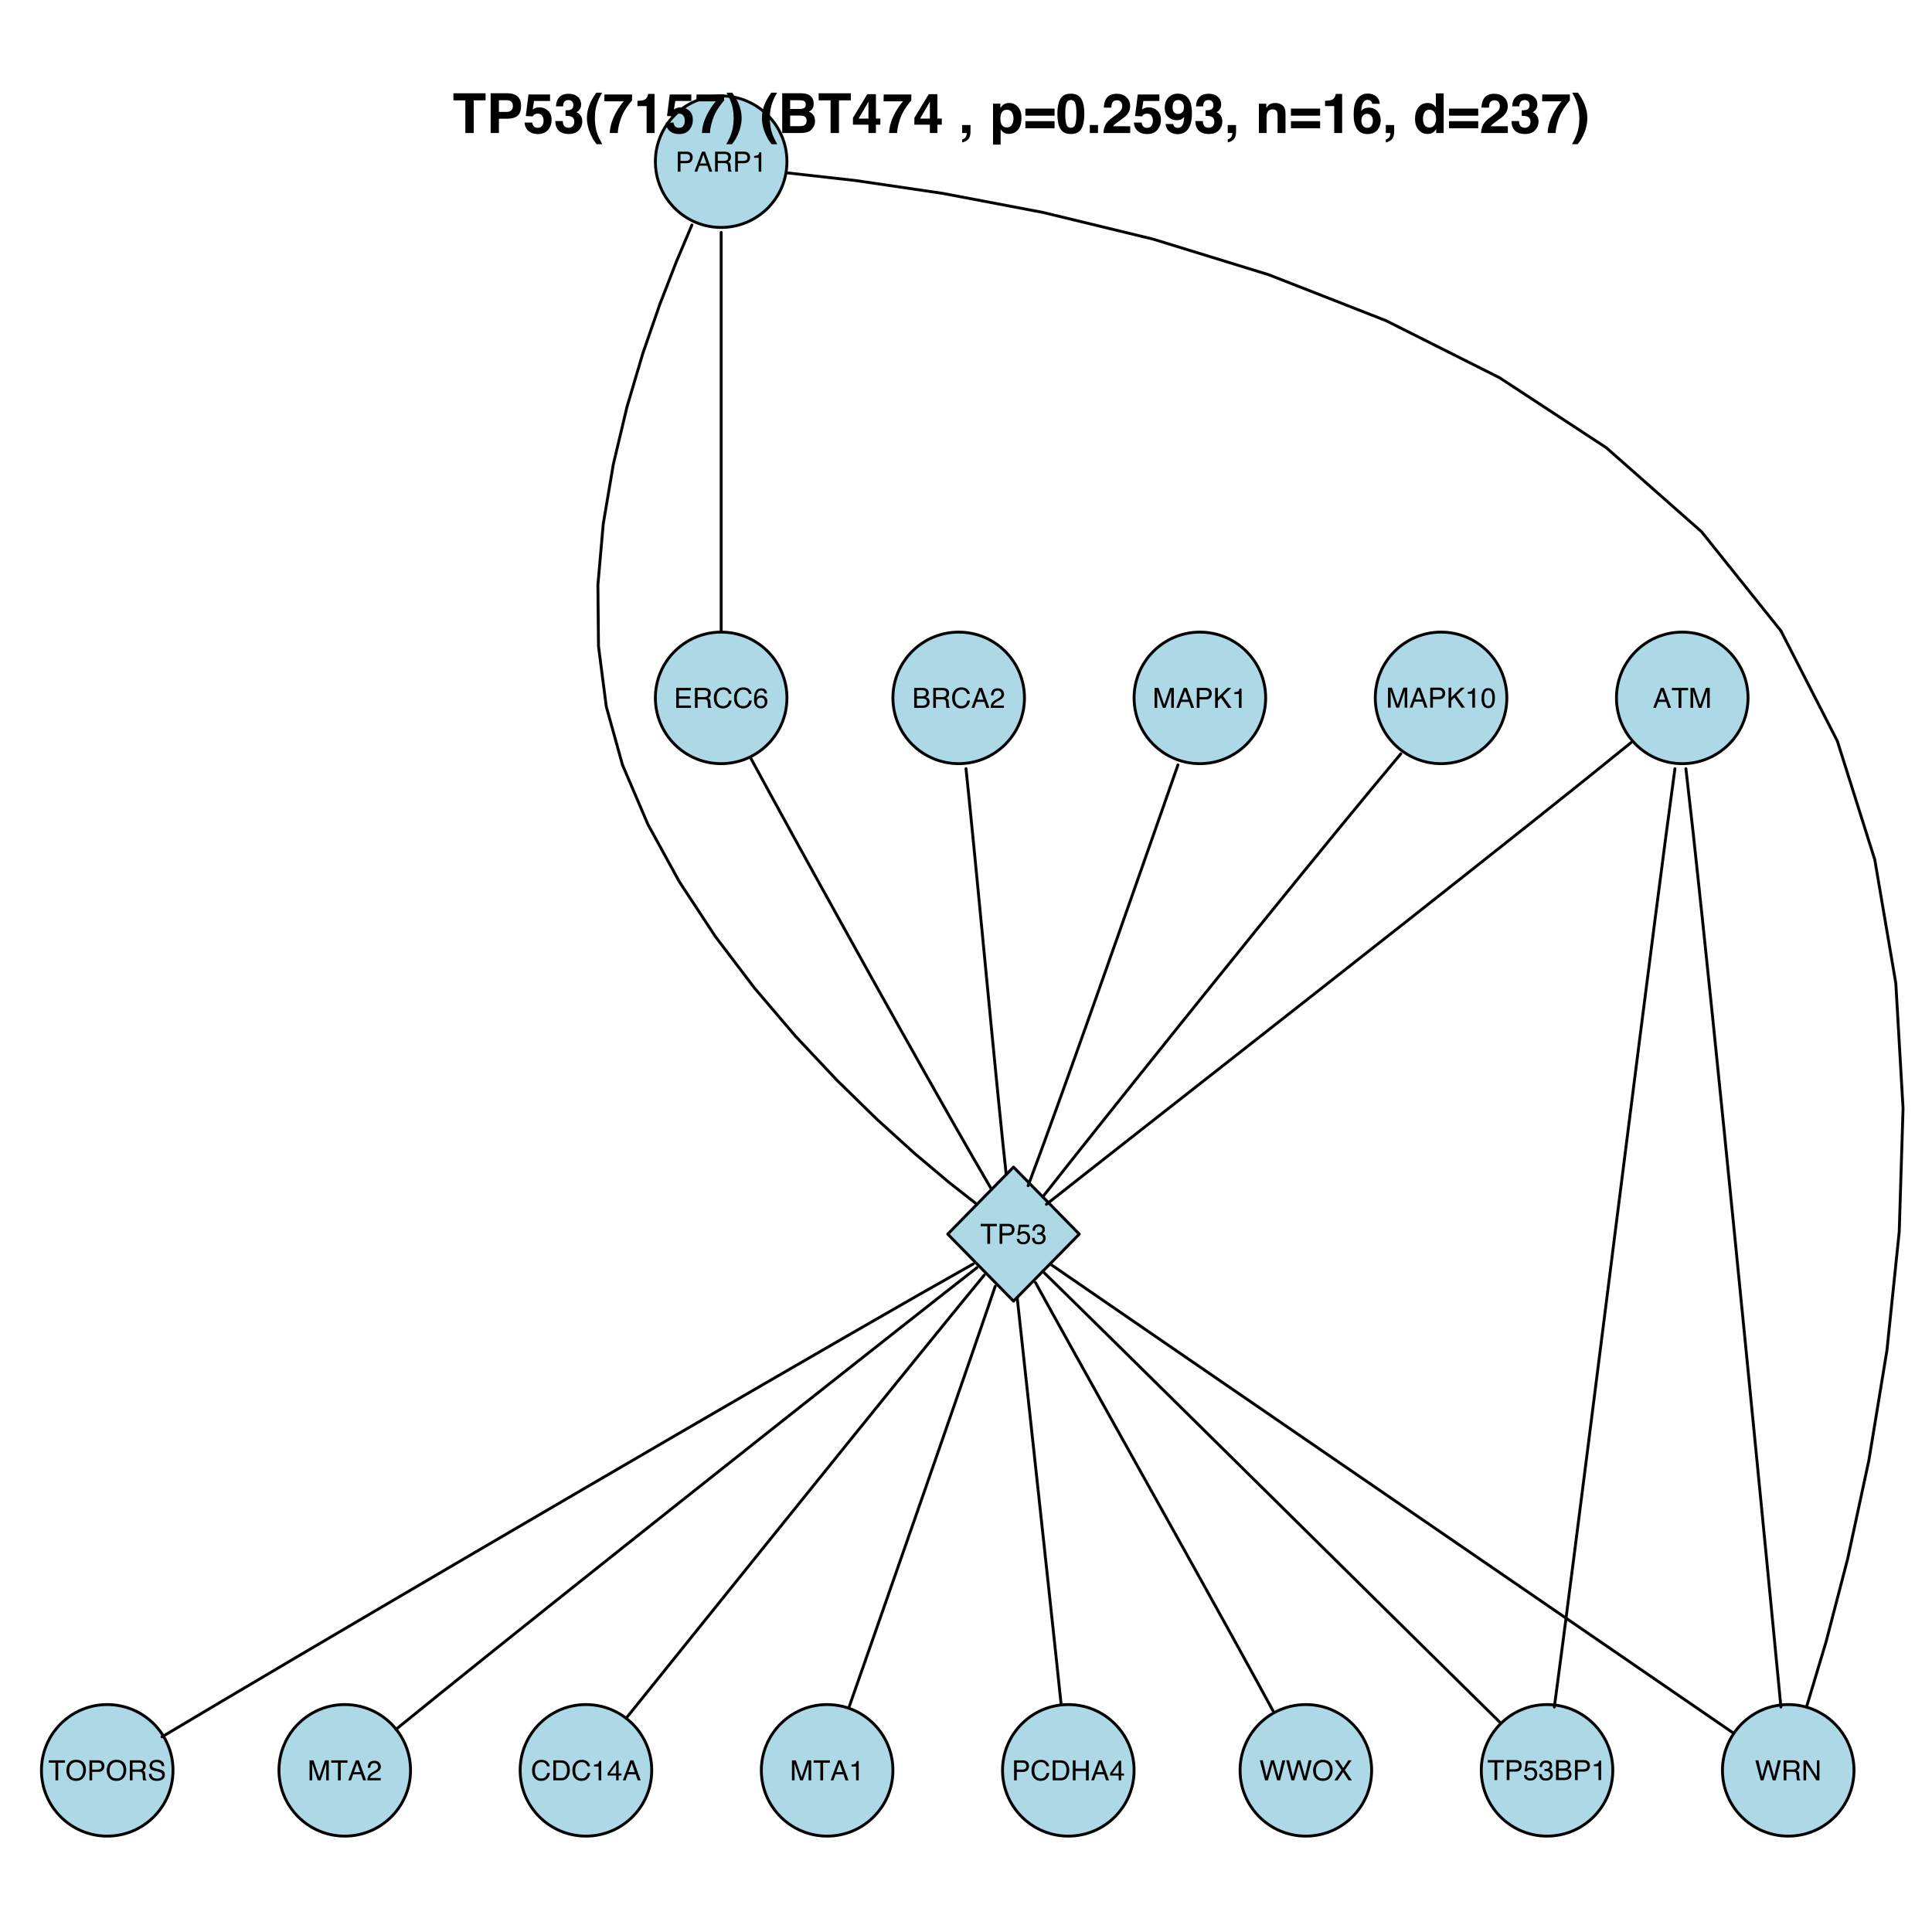 <?xml version="1.0" encoding="UTF-8"?>
<svg xmlns="http://www.w3.org/2000/svg" xmlns:xlink="http://www.w3.org/1999/xlink" width="504pt" height="504pt" viewBox="0 0 504 504" version="1.1">
<defs>
<g>
<symbol overflow="visible" id="glyph0-0">
<path style="stroke:none;" d="M 0.234 0 L 0.234 -5.219 L 4.375 -5.219 L 4.375 0 Z M 3.719 -0.656 L 3.719 -4.562 L 0.891 -4.562 L 0.891 -0.656 Z "/>
</symbol>
<symbol overflow="visible" id="glyph0-1">
<path style="stroke:none;" d="M 0.625 -5.219 L 2.969 -5.219 C 3.438 -5.219 3.812 -5.086 4.094 -4.828 C 4.375 -4.566 4.516 -4.195 4.516 -3.719 C 4.516 -3.312 4.391 -2.957 4.141 -2.656 C 3.891 -2.352 3.5 -2.203 2.969 -2.203 L 1.328 -2.203 L 1.328 0 L 0.625 0 Z M 3.812 -3.719 C 3.812 -4.102 3.664 -4.363 3.375 -4.5 C 3.219 -4.57 3.004 -4.609 2.734 -4.609 L 1.328 -4.609 L 1.328 -2.812 L 2.734 -2.812 C 3.055 -2.812 3.316 -2.875 3.516 -3 C 3.711 -3.133 3.812 -3.375 3.812 -3.719 Z "/>
</symbol>
<symbol overflow="visible" id="glyph0-2">
<path style="stroke:none;" d="M 3.234 -2.141 L 2.438 -4.453 L 1.594 -2.141 Z M 2.078 -5.219 L 2.875 -5.219 L 4.766 0 L 4 0 L 3.469 -1.562 L 1.391 -1.562 L 0.828 0 L 0.109 0 Z M 2.438 -5.219 Z "/>
</symbol>
<symbol overflow="visible" id="glyph0-3">
<path style="stroke:none;" d="M 2.984 -2.828 C 3.316 -2.828 3.578 -2.895 3.766 -3.031 C 3.961 -3.164 4.062 -3.406 4.062 -3.75 C 4.062 -4.125 3.926 -4.379 3.656 -4.516 C 3.508 -4.578 3.316 -4.609 3.078 -4.609 L 1.344 -4.609 L 1.344 -2.828 Z M 0.641 -5.219 L 3.062 -5.219 C 3.457 -5.219 3.785 -5.16 4.047 -5.047 C 4.535 -4.828 4.781 -4.414 4.781 -3.812 C 4.781 -3.5 4.711 -3.242 4.578 -3.047 C 4.453 -2.848 4.273 -2.688 4.047 -2.562 C 4.242 -2.477 4.395 -2.367 4.5 -2.234 C 4.602 -2.098 4.66 -1.879 4.672 -1.578 L 4.703 -0.875 C 4.703 -0.676 4.719 -0.531 4.75 -0.438 C 4.789 -0.27 4.867 -0.164 4.984 -0.125 L 4.984 0 L 4.109 0 C 4.086 -0.039 4.066 -0.098 4.047 -0.172 C 4.035 -0.242 4.023 -0.383 4.016 -0.594 L 3.969 -1.453 C 3.957 -1.797 3.832 -2.023 3.594 -2.141 C 3.457 -2.203 3.242 -2.234 2.953 -2.234 L 1.344 -2.234 L 1.344 0 L 0.641 0 Z "/>
</symbol>
<symbol overflow="visible" id="glyph0-4">
<path style="stroke:none;" d="M 0.703 -3.609 L 0.703 -4.094 C 1.16 -4.133 1.477 -4.207 1.656 -4.312 C 1.844 -4.426 1.984 -4.676 2.078 -5.062 L 2.578 -5.062 L 2.578 0 L 1.891 0 L 1.891 -3.609 Z "/>
</symbol>
<symbol overflow="visible" id="glyph0-5">
<path style="stroke:none;" d="M 4.359 -5.219 L 4.359 -4.594 L 2.594 -4.594 L 2.594 0 L 1.875 0 L 1.875 -4.594 L 0.125 -4.594 L 0.125 -5.219 Z "/>
</symbol>
<symbol overflow="visible" id="glyph0-6">
<path style="stroke:none;" d="M 0.531 -5.219 L 1.547 -5.219 L 3.047 -0.812 L 4.547 -5.219 L 5.547 -5.219 L 5.547 0 L 4.875 0 L 4.875 -3.078 C 4.875 -3.191 4.875 -3.367 4.875 -3.609 C 4.883 -3.859 4.891 -4.125 4.891 -4.406 L 3.391 0 L 2.688 0 L 1.188 -4.406 L 1.188 -4.25 C 1.188 -4.113 1.191 -3.914 1.203 -3.656 C 1.211 -3.395 1.219 -3.203 1.219 -3.078 L 1.219 0 L 0.531 0 Z "/>
</symbol>
<symbol overflow="visible" id="glyph0-7">
<path style="stroke:none;" d="M 2.516 -3.016 C 2.816 -3.016 3.051 -3.055 3.219 -3.141 C 3.477 -3.266 3.609 -3.5 3.609 -3.844 C 3.609 -4.188 3.469 -4.414 3.188 -4.531 C 3.031 -4.594 2.801 -4.625 2.5 -4.625 L 1.234 -4.625 L 1.234 -3.016 Z M 2.75 -0.609 C 3.188 -0.609 3.5 -0.734 3.688 -0.984 C 3.801 -1.141 3.859 -1.332 3.859 -1.562 C 3.859 -1.938 3.688 -2.191 3.344 -2.328 C 3.164 -2.398 2.93 -2.438 2.641 -2.438 L 1.234 -2.438 L 1.234 -0.609 Z M 0.531 -5.219 L 2.781 -5.219 C 3.395 -5.219 3.828 -5.035 4.078 -4.672 C 4.234 -4.461 4.312 -4.211 4.312 -3.922 C 4.312 -3.598 4.219 -3.332 4.031 -3.125 C 3.938 -3.008 3.797 -2.906 3.609 -2.812 C 3.879 -2.707 4.082 -2.594 4.219 -2.469 C 4.445 -2.238 4.562 -1.926 4.562 -1.531 C 4.562 -1.188 4.457 -0.879 4.25 -0.609 C 3.938 -0.203 3.438 0 2.75 0 L 0.531 0 Z "/>
</symbol>
<symbol overflow="visible" id="glyph0-8">
<path style="stroke:none;" d="M 2.75 -5.359 C 3.414 -5.359 3.93 -5.18 4.297 -4.828 C 4.66 -4.484 4.863 -4.094 4.906 -3.656 L 4.219 -3.656 C 4.133 -3.988 3.973 -4.254 3.734 -4.453 C 3.504 -4.648 3.18 -4.75 2.766 -4.75 C 2.242 -4.75 1.828 -4.566 1.516 -4.203 C 1.203 -3.848 1.047 -3.297 1.047 -2.547 C 1.047 -1.93 1.188 -1.43 1.469 -1.047 C 1.758 -0.672 2.188 -0.484 2.75 -0.484 C 3.27 -0.484 3.664 -0.688 3.938 -1.094 C 4.082 -1.301 4.191 -1.578 4.266 -1.922 L 4.953 -1.922 C 4.891 -1.367 4.688 -0.906 4.344 -0.531 C 3.926 -0.082 3.363 0.141 2.656 0.141 C 2.051 0.141 1.547 -0.047 1.141 -0.422 C 0.586 -0.898 0.312 -1.648 0.312 -2.672 C 0.312 -3.441 0.52 -4.07 0.938 -4.562 C 1.375 -5.094 1.977 -5.359 2.75 -5.359 Z M 2.609 -5.359 Z "/>
</symbol>
<symbol overflow="visible" id="glyph0-9">
<path style="stroke:none;" d="M 0.234 0 C 0.254 -0.438 0.344 -0.816 0.5 -1.141 C 0.656 -1.461 0.961 -1.758 1.422 -2.031 L 2.109 -2.422 C 2.41 -2.598 2.625 -2.75 2.75 -2.875 C 2.945 -3.07 3.047 -3.301 3.047 -3.562 C 3.047 -3.852 2.953 -4.082 2.766 -4.25 C 2.586 -4.426 2.352 -4.516 2.062 -4.516 C 1.625 -4.516 1.32 -4.352 1.156 -4.031 C 1.062 -3.852 1.008 -3.602 1 -3.281 L 0.359 -3.281 C 0.359 -3.727 0.438 -4.094 0.594 -4.375 C 0.875 -4.863 1.363 -5.109 2.062 -5.109 C 2.645 -5.109 3.07 -4.945 3.344 -4.625 C 3.613 -4.312 3.75 -3.961 3.75 -3.578 C 3.75 -3.172 3.602 -2.82 3.312 -2.531 C 3.145 -2.363 2.848 -2.16 2.422 -1.922 L 1.938 -1.656 C 1.707 -1.531 1.523 -1.41 1.391 -1.297 C 1.148 -1.086 1 -0.859 0.938 -0.609 L 3.719 -0.609 L 3.719 0 Z "/>
</symbol>
<symbol overflow="visible" id="glyph0-10">
<path style="stroke:none;" d="M 0.625 -5.219 L 4.438 -5.219 L 4.438 -4.578 L 1.312 -4.578 L 1.312 -3 L 4.188 -3 L 4.188 -2.391 L 1.312 -2.391 L 1.312 -0.625 L 4.484 -0.625 L 4.484 0 L 0.625 0 Z M 2.547 -5.219 Z "/>
</symbol>
<symbol overflow="visible" id="glyph0-11">
<path style="stroke:none;" d="M 2.125 -5.109 C 2.695 -5.109 3.094 -4.961 3.312 -4.672 C 3.539 -4.379 3.656 -4.078 3.656 -3.766 L 3.016 -3.766 C 2.984 -3.961 2.926 -4.117 2.844 -4.234 C 2.688 -4.441 2.453 -4.547 2.141 -4.547 C 1.785 -4.547 1.5 -4.379 1.281 -4.047 C 1.07 -3.723 0.957 -3.254 0.938 -2.641 C 1.082 -2.848 1.266 -3.008 1.484 -3.125 C 1.691 -3.219 1.922 -3.266 2.172 -3.266 C 2.598 -3.266 2.969 -3.125 3.281 -2.844 C 3.602 -2.57 3.766 -2.164 3.766 -1.625 C 3.766 -1.164 3.613 -0.758 3.312 -0.406 C 3.008 -0.051 2.582 0.125 2.031 0.125 C 1.551 0.125 1.141 -0.051 0.797 -0.406 C 0.453 -0.77 0.281 -1.379 0.281 -2.234 C 0.281 -2.867 0.352 -3.406 0.5 -3.844 C 0.801 -4.688 1.344 -5.109 2.125 -5.109 Z M 2.078 -0.438 C 2.422 -0.438 2.676 -0.547 2.844 -0.766 C 3.008 -0.992 3.094 -1.266 3.094 -1.578 C 3.094 -1.836 3.016 -2.082 2.859 -2.312 C 2.711 -2.551 2.441 -2.672 2.047 -2.672 C 1.773 -2.672 1.535 -2.578 1.328 -2.391 C 1.117 -2.211 1.016 -1.941 1.016 -1.578 C 1.016 -1.254 1.109 -0.984 1.297 -0.766 C 1.484 -0.547 1.742 -0.438 2.078 -0.438 Z "/>
</symbol>
<symbol overflow="visible" id="glyph0-12">
<path style="stroke:none;" d="M 0.547 -5.219 L 1.25 -5.219 L 1.25 -2.672 L 3.797 -5.219 L 4.766 -5.219 L 2.594 -3.125 L 4.828 0 L 3.906 0 L 2.078 -2.625 L 1.25 -1.828 L 1.25 0 L 0.547 0 Z "/>
</symbol>
<symbol overflow="visible" id="glyph0-13">
<path style="stroke:none;" d="M 1.969 -5.094 C 2.625 -5.094 3.102 -4.82 3.406 -4.281 C 3.625 -3.852 3.734 -3.273 3.734 -2.547 C 3.734 -1.859 3.633 -1.285 3.438 -0.828 C 3.133 -0.18 2.645 0.141 1.969 0.141 C 1.352 0.141 0.895 -0.125 0.594 -0.656 C 0.352 -1.102 0.234 -1.695 0.234 -2.438 C 0.234 -3.02 0.305 -3.52 0.453 -3.938 C 0.734 -4.707 1.238 -5.094 1.969 -5.094 Z M 1.969 -0.438 C 2.289 -0.438 2.551 -0.582 2.75 -0.875 C 2.945 -1.176 3.047 -1.727 3.047 -2.531 C 3.047 -3.102 2.973 -3.578 2.828 -3.953 C 2.691 -4.328 2.422 -4.516 2.016 -4.516 C 1.629 -4.516 1.348 -4.336 1.172 -3.984 C 1.004 -3.629 0.922 -3.109 0.922 -2.422 C 0.922 -1.898 0.977 -1.484 1.094 -1.172 C 1.258 -0.68 1.551 -0.438 1.969 -0.438 Z "/>
</symbol>
<symbol overflow="visible" id="glyph0-14">
<path style="stroke:none;" d="M 0.906 -1.297 C 0.945 -0.93 1.113 -0.68 1.406 -0.547 C 1.562 -0.473 1.738 -0.438 1.938 -0.438 C 2.312 -0.438 2.586 -0.555 2.766 -0.797 C 2.953 -1.035 3.047 -1.301 3.047 -1.594 C 3.047 -1.957 2.938 -2.234 2.719 -2.422 C 2.508 -2.617 2.25 -2.719 1.938 -2.719 C 1.719 -2.719 1.531 -2.672 1.375 -2.578 C 1.219 -2.492 1.082 -2.379 0.969 -2.234 L 0.422 -2.266 L 0.812 -5 L 3.453 -5 L 3.453 -4.391 L 1.281 -4.391 L 1.062 -2.969 C 1.188 -3.062 1.301 -3.129 1.406 -3.172 C 1.594 -3.254 1.812 -3.297 2.062 -3.297 C 2.531 -3.297 2.926 -3.145 3.25 -2.844 C 3.57 -2.539 3.734 -2.16 3.734 -1.703 C 3.734 -1.211 3.582 -0.785 3.281 -0.422 C 2.988 -0.055 2.52 0.125 1.875 0.125 C 1.457 0.125 1.086 0.008 0.766 -0.219 C 0.453 -0.457 0.273 -0.816 0.234 -1.297 Z "/>
</symbol>
<symbol overflow="visible" id="glyph0-15">
<path style="stroke:none;" d="M 1.891 0.141 C 1.285 0.141 0.848 -0.023 0.578 -0.359 C 0.305 -0.691 0.172 -1.094 0.172 -1.562 L 0.844 -1.562 C 0.875 -1.227 0.938 -0.988 1.031 -0.844 C 1.195 -0.57 1.492 -0.438 1.922 -0.438 C 2.266 -0.438 2.535 -0.523 2.734 -0.703 C 2.941 -0.891 3.047 -1.125 3.047 -1.406 C 3.047 -1.758 2.938 -2.004 2.719 -2.141 C 2.508 -2.285 2.211 -2.359 1.828 -2.359 C 1.785 -2.359 1.738 -2.359 1.688 -2.359 C 1.645 -2.359 1.602 -2.352 1.562 -2.344 L 1.562 -2.922 C 1.625 -2.91 1.676 -2.898 1.719 -2.891 C 1.77 -2.891 1.82 -2.891 1.875 -2.891 C 2.113 -2.891 2.312 -2.93 2.469 -3.016 C 2.738 -3.141 2.875 -3.375 2.875 -3.719 C 2.875 -3.977 2.781 -4.176 2.594 -4.312 C 2.414 -4.445 2.207 -4.516 1.969 -4.516 C 1.539 -4.516 1.25 -4.375 1.094 -4.094 C 1 -3.938 0.945 -3.711 0.938 -3.422 L 0.297 -3.422 C 0.297 -3.797 0.375 -4.117 0.531 -4.391 C 0.789 -4.859 1.25 -5.094 1.906 -5.094 C 2.426 -5.094 2.828 -4.977 3.109 -4.75 C 3.391 -4.52 3.531 -4.188 3.531 -3.75 C 3.531 -3.438 3.445 -3.18 3.281 -2.984 C 3.176 -2.867 3.039 -2.773 2.875 -2.703 C 3.145 -2.629 3.352 -2.488 3.5 -2.281 C 3.656 -2.07 3.734 -1.812 3.734 -1.5 C 3.734 -1.02 3.57 -0.625 3.25 -0.312 C 2.926 -0.008 2.473 0.141 1.891 0.141 Z "/>
</symbol>
<symbol overflow="visible" id="glyph0-16">
<path style="stroke:none;" d="M 0.906 -5.219 L 1.891 -0.969 L 3.062 -5.219 L 3.828 -5.219 L 5.016 -0.969 L 6 -5.219 L 6.766 -5.219 L 5.406 0 L 4.656 0 L 3.453 -4.328 L 2.234 0 L 1.5 0 L 0.125 -5.219 Z "/>
</symbol>
<symbol overflow="visible" id="glyph0-17">
<path style="stroke:none;" d="M 0.547 -5.219 L 1.391 -5.219 L 4.031 -0.984 L 4.031 -5.219 L 4.703 -5.219 L 4.703 0 L 3.906 0 L 1.234 -4.234 L 1.234 0 L 0.547 0 Z M 2.578 -5.219 Z "/>
</symbol>
<symbol overflow="visible" id="glyph0-18">
<path style="stroke:none;" d="M 2.812 -5.359 C 3.727 -5.359 4.41 -5.062 4.859 -4.469 C 5.203 -4.008 5.375 -3.422 5.375 -2.703 C 5.375 -1.922 5.176 -1.27 4.781 -0.75 C 4.312 -0.145 3.648 0.156 2.797 0.156 C 1.992 0.156 1.363 -0.109 0.906 -0.641 C 0.488 -1.148 0.281 -1.797 0.281 -2.578 C 0.281 -3.285 0.457 -3.891 0.812 -4.391 C 1.258 -5.035 1.926 -5.359 2.812 -5.359 Z M 2.875 -0.484 C 3.5 -0.484 3.953 -0.707 4.234 -1.156 C 4.516 -1.602 4.656 -2.113 4.656 -2.688 C 4.656 -3.301 4.492 -3.797 4.172 -4.172 C 3.848 -4.547 3.406 -4.734 2.844 -4.734 C 2.312 -4.734 1.875 -4.547 1.531 -4.172 C 1.188 -3.805 1.016 -3.258 1.016 -2.531 C 1.016 -1.957 1.16 -1.473 1.453 -1.078 C 1.742 -0.68 2.219 -0.484 2.875 -0.484 Z M 2.828 -5.359 Z "/>
</symbol>
<symbol overflow="visible" id="glyph0-19">
<path style="stroke:none;" d="M 1.016 -1.688 C 1.035 -1.383 1.109 -1.145 1.234 -0.969 C 1.461 -0.613 1.875 -0.438 2.469 -0.438 C 2.727 -0.438 2.969 -0.477 3.188 -0.562 C 3.613 -0.707 3.828 -0.969 3.828 -1.344 C 3.828 -1.633 3.738 -1.836 3.562 -1.953 C 3.375 -2.078 3.094 -2.18 2.719 -2.266 L 2 -2.422 C 1.539 -2.523 1.219 -2.641 1.031 -2.766 C 0.695 -2.984 0.531 -3.312 0.531 -3.75 C 0.531 -4.219 0.691 -4.602 1.016 -4.906 C 1.336 -5.207 1.797 -5.359 2.391 -5.359 C 2.941 -5.359 3.406 -5.223 3.781 -4.953 C 4.164 -4.691 4.359 -4.27 4.359 -3.688 L 3.703 -3.688 C 3.66 -3.969 3.582 -4.18 3.469 -4.328 C 3.25 -4.609 2.883 -4.75 2.375 -4.75 C 1.957 -4.75 1.656 -4.66 1.469 -4.484 C 1.289 -4.305 1.203 -4.102 1.203 -3.875 C 1.203 -3.613 1.305 -3.426 1.516 -3.312 C 1.66 -3.227 1.977 -3.129 2.469 -3.016 L 3.203 -2.859 C 3.555 -2.773 3.828 -2.664 4.016 -2.531 C 4.348 -2.281 4.516 -1.926 4.516 -1.469 C 4.516 -0.883 4.301 -0.469 3.875 -0.219 C 3.457 0.031 2.973 0.156 2.422 0.156 C 1.766 0.156 1.254 -0.008 0.891 -0.344 C 0.523 -0.676 0.348 -1.125 0.359 -1.688 Z M 2.453 -5.359 Z "/>
</symbol>
<symbol overflow="visible" id="glyph0-20">
<path style="stroke:none;" d="M 2.562 -0.609 C 2.801 -0.609 3 -0.629 3.156 -0.672 C 3.426 -0.766 3.648 -0.945 3.828 -1.219 C 3.961 -1.426 4.062 -1.691 4.125 -2.016 C 4.164 -2.211 4.188 -2.398 4.188 -2.578 C 4.188 -3.223 4.055 -3.723 3.797 -4.078 C 3.535 -4.43 3.117 -4.609 2.547 -4.609 L 1.297 -4.609 L 1.297 -0.609 Z M 0.594 -5.219 L 2.703 -5.219 C 3.422 -5.219 3.977 -4.961 4.375 -4.453 C 4.727 -3.992 4.906 -3.406 4.906 -2.688 C 4.906 -2.133 4.801 -1.633 4.594 -1.188 C 4.219 -0.395 3.582 0 2.688 0 L 0.594 0 Z "/>
</symbol>
<symbol overflow="visible" id="glyph0-21">
<path style="stroke:none;" d="M 2.406 -1.797 L 2.406 -4.109 L 0.781 -1.797 Z M 2.422 0 L 2.422 -1.25 L 0.188 -1.25 L 0.188 -1.875 L 2.516 -5.109 L 3.062 -5.109 L 3.062 -1.797 L 3.812 -1.797 L 3.812 -1.25 L 3.062 -1.25 L 3.062 0 Z "/>
</symbol>
<symbol overflow="visible" id="glyph0-22">
<path style="stroke:none;" d="M 0.578 -5.219 L 1.281 -5.219 L 1.281 -3.062 L 4 -3.062 L 4 -5.219 L 4.719 -5.219 L 4.719 0 L 4 0 L 4 -2.438 L 1.281 -2.438 L 1.281 0 L 0.578 0 Z "/>
</symbol>
<symbol overflow="visible" id="glyph0-23">
<path style="stroke:none;" d="M 1 0 L 0.156 0 L 2.016 -2.672 L 0.266 -5.219 L 1.156 -5.219 L 2.484 -3.219 L 3.812 -5.219 L 4.656 -5.219 L 2.891 -2.672 L 4.734 0 L 3.859 0 L 2.453 -2.141 Z "/>
</symbol>
<symbol overflow="visible" id="glyph1-0">
<path style="stroke:none;" d="M 1.078 0 L 1.078 -10.375 L 9.438 -10.375 L 9.438 0 Z M 8.141 -1.297 L 8.141 -9.078 L 2.375 -9.078 L 2.375 -1.297 Z "/>
</symbol>
<symbol overflow="visible" id="glyph1-1">
<path style="stroke:none;" d="M 8.625 -10.375 L 8.625 -8.531 L 5.531 -8.531 L 5.531 0 L 3.344 0 L 3.344 -8.531 L 0.234 -8.531 L 0.234 -10.375 Z "/>
</symbol>
<symbol overflow="visible" id="glyph1-2">
<path style="stroke:none;" d="M 6.938 -7.062 C 6.938 -7.602 6.789 -7.988 6.5 -8.219 C 6.219 -8.445 5.82 -8.562 5.312 -8.562 L 3.297 -8.562 L 3.297 -5.516 L 5.312 -5.516 C 5.82 -5.516 6.219 -5.641 6.5 -5.891 C 6.789 -6.141 6.938 -6.531 6.938 -7.062 Z M 9.078 -7.078 C 9.078 -5.859 8.766 -4.992 8.141 -4.484 C 7.523 -3.984 6.645 -3.734 5.5 -3.734 L 3.297 -3.734 L 3.297 0 L 1.141 0 L 1.141 -10.375 L 5.656 -10.375 C 6.695 -10.375 7.523 -10.102 8.141 -9.562 C 8.766 -9.031 9.078 -8.203 9.078 -7.078 Z "/>
</symbol>
<symbol overflow="visible" id="glyph1-3">
<path style="stroke:none;" d="M 2.375 -2.734 C 2.457 -2.297 2.609 -1.957 2.828 -1.719 C 3.055 -1.477 3.383 -1.359 3.812 -1.359 C 4.312 -1.359 4.691 -1.531 4.953 -1.875 C 5.211 -2.227 5.344 -2.672 5.344 -3.203 C 5.344 -3.723 5.219 -4.16 4.969 -4.516 C 4.727 -4.879 4.352 -5.062 3.844 -5.062 C 3.594 -5.062 3.379 -5.031 3.203 -4.969 C 2.891 -4.852 2.656 -4.645 2.5 -4.344 L 0.703 -4.438 L 1.406 -10.062 L 7.031 -10.062 L 7.031 -8.359 L 2.859 -8.359 L 2.5 -6.141 C 2.812 -6.336 3.051 -6.469 3.219 -6.531 C 3.508 -6.645 3.863 -6.703 4.281 -6.703 C 5.125 -6.703 5.859 -6.414 6.484 -5.844 C 7.117 -5.281 7.438 -4.457 7.438 -3.375 C 7.438 -2.426 7.133 -1.582 6.531 -0.844 C 5.926 -0.102 5.02 0.266 3.812 0.266 C 2.844 0.266 2.047 0.004 1.422 -0.516 C 0.797 -1.035 0.445 -1.773 0.375 -2.734 Z "/>
</symbol>
<symbol overflow="visible" id="glyph1-4">
<path style="stroke:none;" d="M 2.344 -3.125 C 2.344 -2.719 2.41 -2.383 2.547 -2.125 C 2.785 -1.625 3.227 -1.375 3.875 -1.375 C 4.27 -1.375 4.613 -1.508 4.906 -1.781 C 5.195 -2.051 5.344 -2.441 5.344 -2.953 C 5.344 -3.617 5.07 -4.066 4.531 -4.297 C 4.219 -4.422 3.727 -4.484 3.062 -4.484 L 3.062 -5.922 C 3.719 -5.93 4.176 -5.992 4.438 -6.109 C 4.875 -6.305 5.094 -6.703 5.094 -7.297 C 5.094 -7.691 4.977 -8.008 4.75 -8.25 C 4.531 -8.488 4.211 -8.609 3.797 -8.609 C 3.328 -8.609 2.977 -8.457 2.75 -8.156 C 2.531 -7.863 2.426 -7.469 2.438 -6.969 L 0.562 -6.969 C 0.582 -7.469 0.672 -7.945 0.828 -8.406 C 0.984 -8.801 1.238 -9.172 1.594 -9.516 C 1.852 -9.754 2.164 -9.938 2.531 -10.062 C 2.895 -10.188 3.336 -10.25 3.859 -10.25 C 4.836 -10.25 5.625 -9.992 6.219 -9.484 C 6.82 -8.984 7.125 -8.312 7.125 -7.469 C 7.125 -6.863 6.941 -6.352 6.578 -5.938 C 6.359 -5.688 6.125 -5.516 5.875 -5.422 C 6.062 -5.422 6.328 -5.258 6.672 -4.938 C 7.18 -4.469 7.438 -3.82 7.438 -3 C 7.438 -2.133 7.133 -1.375 6.531 -0.719 C 5.938 -0.07 5.055 0.25 3.891 0.25 C 2.441 0.25 1.438 -0.219 0.875 -1.156 C 0.57 -1.656 0.406 -2.312 0.375 -3.125 Z "/>
</symbol>
<symbol overflow="visible" id="glyph1-5">
<path style="stroke:none;" d="M 1.453 -7.75 C 1.816 -8.613 2.359 -9.539 3.078 -10.531 L 4.594 -10.531 L 4.156 -9.75 C 3.562 -8.664 3.148 -7.531 2.922 -6.344 C 2.773 -5.562 2.703 -4.711 2.703 -3.797 C 2.703 -2.359 2.91 -1.039 3.328 0.156 C 3.566 0.875 4 1.789 4.625 2.906 L 3.141 2.906 L 2.641 2.219 C 2.316 1.812 1.973 1.195 1.609 0.375 C 0.953 -1.082 0.625 -2.516 0.625 -3.922 C 0.625 -5.211 0.898 -6.488 1.453 -7.75 Z "/>
</symbol>
<symbol overflow="visible" id="glyph1-6">
<path style="stroke:none;" d="M 7.594 -8.5 C 7.289 -8.195 6.875 -7.664 6.344 -6.906 C 5.812 -6.156 5.363 -5.379 5 -4.578 C 4.719 -3.941 4.461 -3.164 4.234 -2.25 C 4.004 -1.332 3.891 -0.582 3.891 0 L 1.797 0 C 1.859 -1.832 2.461 -3.734 3.609 -5.703 C 4.336 -6.93 4.953 -7.785 5.453 -8.266 L 0.359 -8.266 L 0.391 -10.062 L 7.594 -10.062 Z "/>
</symbol>
<symbol overflow="visible" id="glyph1-7">
<path style="stroke:none;" d="M 1 -7.031 L 1 -8.406 C 1.633 -8.426 2.078 -8.469 2.328 -8.531 C 2.734 -8.613 3.062 -8.789 3.312 -9.062 C 3.488 -9.238 3.617 -9.484 3.703 -9.797 C 3.754 -9.973 3.781 -10.109 3.781 -10.203 L 5.453 -10.203 L 5.453 0 L 3.391 0 L 3.391 -7.031 Z "/>
</symbol>
<symbol overflow="visible" id="glyph1-8">
<path style="stroke:none;" d="M 1.688 -10.531 C 2.406 -9.539 2.945 -8.613 3.312 -7.75 C 3.863 -6.488 4.141 -5.211 4.141 -3.922 C 4.141 -2.516 3.816 -1.082 3.172 0.375 C 2.797 1.195 2.445 1.812 2.125 2.219 L 1.625 2.906 L 0.141 2.906 C 0.766 1.789 1.195 0.875 1.438 0.156 C 1.852 -1.039 2.062 -2.359 2.062 -3.797 C 2.062 -4.711 1.988 -5.562 1.844 -6.344 C 1.613 -7.531 1.203 -8.664 0.609 -9.75 L 0.188 -10.531 Z "/>
</symbol>
<symbol overflow="visible" id="glyph1-9">
<path style="stroke:none;" d=""/>
</symbol>
<symbol overflow="visible" id="glyph1-10">
<path style="stroke:none;" d="M 3.203 -8.562 L 3.203 -6.281 L 5.75 -6.281 C 6.195 -6.281 6.562 -6.363 6.844 -6.531 C 7.133 -6.707 7.281 -7.016 7.281 -7.453 C 7.281 -7.93 7.094 -8.25 6.719 -8.406 C 6.395 -8.508 5.984 -8.562 5.484 -8.562 Z M 3.203 -4.562 L 3.203 -1.797 L 5.75 -1.797 C 6.195 -1.797 6.551 -1.859 6.812 -1.984 C 7.27 -2.211 7.5 -2.645 7.5 -3.281 C 7.5 -3.82 7.273 -4.191 6.828 -4.391 C 6.578 -4.504 6.227 -4.562 5.781 -4.562 Z M 6.172 -10.375 C 7.441 -10.352 8.344 -9.984 8.875 -9.266 C 9.188 -8.828 9.344 -8.301 9.344 -7.688 C 9.344 -7.051 9.188 -6.539 8.875 -6.156 C 8.695 -5.938 8.43 -5.738 8.078 -5.562 C 8.609 -5.375 9.008 -5.07 9.281 -4.656 C 9.551 -4.238 9.688 -3.727 9.688 -3.125 C 9.688 -2.508 9.531 -1.961 9.219 -1.484 C 9.02 -1.148 8.773 -0.875 8.484 -0.656 C 8.148 -0.406 7.754 -0.234 7.297 -0.141 C 6.848 -0.047 6.359 0 5.828 0 L 1.125 0 L 1.125 -10.375 Z "/>
</symbol>
<symbol overflow="visible" id="glyph1-11">
<path style="stroke:none;" d="M 7.531 -2.188 L 6.375 -2.188 L 6.375 0 L 4.422 0 L 4.422 -2.188 L 0.375 -2.188 L 0.375 -3.953 L 4.125 -10.141 L 6.375 -10.141 L 6.375 -3.766 L 7.531 -3.766 Z M 4.422 -3.766 L 4.422 -8.172 L 1.859 -3.766 Z "/>
</symbol>
<symbol overflow="visible" id="glyph1-12">
<path style="stroke:none;" d="M 0.828 1.672 C 1.234 1.555 1.531 1.363 1.719 1.094 C 1.906 0.832 2.016 0.469 2.047 0 L 0.828 0 L 0.828 -2.094 L 3 -2.094 L 3 -0.281 C 3 0.039 2.957 0.375 2.875 0.719 C 2.789 1.062 2.633 1.363 2.406 1.625 C 2.156 1.895 1.859 2.098 1.516 2.234 C 1.18 2.367 0.953 2.438 0.828 2.438 Z "/>
</symbol>
<symbol overflow="visible" id="glyph1-13">
<path style="stroke:none;" d="M 6.219 -3.828 C 6.219 -4.422 6.082 -4.941 5.812 -5.391 C 5.539 -5.848 5.102 -6.078 4.5 -6.078 C 3.77 -6.078 3.27 -5.734 3 -5.047 C 2.863 -4.68 2.797 -4.219 2.797 -3.656 C 2.797 -2.77 3.031 -2.145 3.5 -1.781 C 3.781 -1.57 4.113 -1.469 4.5 -1.469 C 5.062 -1.469 5.488 -1.68 5.781 -2.109 C 6.07 -2.535 6.219 -3.109 6.219 -3.828 Z M 5.078 -7.844 C 5.973 -7.844 6.727 -7.508 7.344 -6.844 C 7.969 -6.188 8.281 -5.219 8.281 -3.938 C 8.281 -2.582 7.977 -1.551 7.375 -0.844 C 6.77 -0.133 5.988 0.219 5.031 0.219 C 4.414 0.219 3.91 0.066 3.516 -0.234 C 3.285 -0.41 3.066 -0.66 2.859 -0.984 L 2.859 3.016 L 0.875 3.016 L 0.875 -7.672 L 2.797 -7.672 L 2.797 -6.531 C 3.016 -6.863 3.242 -7.129 3.484 -7.328 C 3.93 -7.672 4.461 -7.844 5.078 -7.844 Z "/>
</symbol>
<symbol overflow="visible" id="glyph1-14">
<path style="stroke:none;" d="M 8.125 -6.375 L 8.125 -4.531 L 0.516 -4.531 L 0.516 -6.375 Z M 8.125 -3.094 L 8.125 -1.25 L 0.516 -1.25 L 0.516 -3.094 Z "/>
</symbol>
<symbol overflow="visible" id="glyph1-15">
<path style="stroke:none;" d="M 2.5 -5 C 2.5 -3.832 2.594 -2.938 2.781 -2.312 C 2.977 -1.688 3.375 -1.375 3.969 -1.375 C 4.562 -1.375 4.953 -1.688 5.141 -2.312 C 5.328 -2.938 5.422 -3.832 5.422 -5 C 5.422 -6.227 5.328 -7.133 5.141 -7.719 C 4.953 -8.312 4.562 -8.609 3.969 -8.609 C 3.375 -8.609 2.977 -8.312 2.781 -7.719 C 2.594 -7.133 2.5 -6.227 2.5 -5 Z M 3.969 -10.266 C 5.27 -10.266 6.18 -9.805 6.703 -8.891 C 7.223 -7.984 7.484 -6.688 7.484 -5 C 7.484 -3.312 7.223 -2.016 6.703 -1.109 C 6.18 -0.203 5.27 0.25 3.969 0.25 C 2.664 0.25 1.754 -0.203 1.234 -1.109 C 0.711 -2.016 0.453 -3.312 0.453 -5 C 0.453 -6.688 0.711 -7.984 1.234 -8.891 C 1.754 -9.805 2.664 -10.266 3.969 -10.266 Z "/>
</symbol>
<symbol overflow="visible" id="glyph1-16">
<path style="stroke:none;" d="M 0.906 -2.094 L 3.031 -2.094 L 3.031 0 L 0.906 0 Z "/>
</symbol>
<symbol overflow="visible" id="glyph1-17">
<path style="stroke:none;" d="M 0.453 0 C 0.473 -0.727 0.629 -1.395 0.922 -2 C 1.203 -2.688 1.879 -3.41 2.953 -4.172 C 3.867 -4.828 4.461 -5.297 4.734 -5.578 C 5.148 -6.023 5.359 -6.516 5.359 -7.047 C 5.359 -7.484 5.238 -7.844 5 -8.125 C 4.77 -8.406 4.43 -8.547 3.984 -8.547 C 3.367 -8.547 2.953 -8.32 2.734 -7.875 C 2.609 -7.613 2.535 -7.195 2.516 -6.625 L 0.562 -6.625 C 0.594 -7.488 0.75 -8.188 1.031 -8.719 C 1.57 -9.738 2.523 -10.25 3.891 -10.25 C 4.961 -10.25 5.816 -9.945 6.453 -9.344 C 7.098 -8.75 7.422 -7.961 7.422 -6.984 C 7.422 -6.223 7.191 -5.551 6.734 -4.969 C 6.441 -4.57 5.957 -4.141 5.281 -3.672 L 4.484 -3.094 C 3.984 -2.738 3.641 -2.477 3.453 -2.312 C 3.266 -2.156 3.109 -1.973 2.984 -1.766 L 7.438 -1.766 L 7.438 0 Z "/>
</symbol>
<symbol overflow="visible" id="glyph1-18">
<path style="stroke:none;" d="M 0.422 -6.609 C 0.422 -7.703 0.738 -8.586 1.375 -9.266 C 2.008 -9.941 2.828 -10.281 3.828 -10.281 C 5.379 -10.281 6.445 -9.594 7.031 -8.219 C 7.352 -7.445 7.516 -6.426 7.516 -5.156 C 7.516 -3.914 7.359 -2.883 7.047 -2.062 C 6.441 -0.488 5.344 0.297 3.75 0.297 C 2.977 0.297 2.285 0.07 1.672 -0.375 C 1.066 -0.832 0.723 -1.492 0.641 -2.359 L 2.625 -2.359 C 2.676 -2.055 2.801 -1.812 3 -1.625 C 3.207 -1.438 3.484 -1.344 3.828 -1.344 C 4.492 -1.344 4.957 -1.711 5.219 -2.453 C 5.363 -2.848 5.457 -3.438 5.5 -4.219 C 5.312 -3.988 5.117 -3.812 4.922 -3.688 C 4.547 -3.457 4.082 -3.344 3.531 -3.344 C 2.719 -3.344 1.992 -3.625 1.359 -4.188 C 0.734 -4.75 0.422 -5.555 0.422 -6.609 Z M 3.969 -4.984 C 4.238 -4.984 4.5 -5.062 4.75 -5.219 C 5.207 -5.508 5.438 -6.016 5.438 -6.734 C 5.438 -7.305 5.301 -7.758 5.031 -8.094 C 4.758 -8.438 4.391 -8.609 3.922 -8.609 C 3.578 -8.609 3.281 -8.516 3.031 -8.328 C 2.656 -8.023 2.469 -7.516 2.469 -6.797 C 2.469 -6.191 2.586 -5.738 2.828 -5.438 C 3.078 -5.133 3.457 -4.984 3.969 -4.984 Z "/>
</symbol>
<symbol overflow="visible" id="glyph1-19">
<path style="stroke:none;" d="M 5.188 -7.844 C 5.977 -7.844 6.625 -7.633 7.125 -7.219 C 7.633 -6.812 7.891 -6.125 7.891 -5.156 L 7.891 0 L 5.828 0 L 5.828 -4.656 C 5.828 -5.062 5.773 -5.375 5.672 -5.594 C 5.473 -5.988 5.098 -6.188 4.547 -6.188 C 3.867 -6.188 3.398 -5.895 3.141 -5.312 C 3.016 -5.008 2.953 -4.625 2.953 -4.156 L 2.953 0 L 0.953 0 L 0.953 -7.656 L 2.891 -7.656 L 2.891 -6.531 C 3.141 -6.926 3.379 -7.211 3.609 -7.391 C 4.023 -7.691 4.551 -7.844 5.188 -7.844 Z M 4.453 -7.875 Z "/>
</symbol>
<symbol overflow="visible" id="glyph1-20">
<path style="stroke:none;" d="M 2.469 -3.234 C 2.469 -2.68 2.613 -2.227 2.906 -1.875 C 3.195 -1.531 3.57 -1.359 4.031 -1.359 C 4.477 -1.359 4.828 -1.523 5.078 -1.859 C 5.336 -2.203 5.469 -2.641 5.469 -3.172 C 5.469 -3.766 5.32 -4.219 5.031 -4.531 C 4.738 -4.852 4.379 -5.016 3.953 -5.016 C 3.617 -5.016 3.316 -4.91 3.047 -4.703 C 2.66 -4.398 2.469 -3.91 2.469 -3.234 Z M 5.281 -7.625 C 5.281 -7.789 5.219 -7.973 5.094 -8.172 C 4.875 -8.492 4.547 -8.656 4.109 -8.656 C 3.461 -8.656 3 -8.289 2.719 -7.562 C 2.57 -7.156 2.469 -6.555 2.406 -5.766 C 2.656 -6.066 2.941 -6.285 3.266 -6.422 C 3.598 -6.555 3.977 -6.625 4.406 -6.625 C 5.312 -6.625 6.051 -6.316 6.625 -5.703 C 7.207 -5.086 7.5 -4.301 7.5 -3.344 C 7.5 -2.383 7.211 -1.539 6.641 -0.812 C 6.078 -0.094 5.195 0.266 4 0.266 C 2.719 0.266 1.77 -0.27 1.156 -1.344 C 0.688 -2.188 0.453 -3.27 0.453 -4.594 C 0.453 -5.375 0.484 -6.008 0.547 -6.5 C 0.66 -7.363 0.891 -8.082 1.234 -8.656 C 1.523 -9.145 1.906 -9.539 2.375 -9.844 C 2.844 -10.145 3.406 -10.297 4.062 -10.297 C 5.008 -10.297 5.766 -10.051 6.328 -9.562 C 6.891 -9.082 7.207 -8.438 7.281 -7.625 Z "/>
</symbol>
<symbol overflow="visible" id="glyph1-21">
<path style="stroke:none;" d="M 3.766 -7.844 C 4.223 -7.844 4.633 -7.738 5 -7.531 C 5.363 -7.332 5.656 -7.055 5.875 -6.703 L 5.875 -10.359 L 7.906 -10.359 L 7.906 0 L 5.969 0 L 5.969 -1.062 C 5.676 -0.602 5.348 -0.27 4.984 -0.062 C 4.617 0.133 4.164 0.234 3.625 0.234 C 2.727 0.234 1.973 -0.125 1.359 -0.844 C 0.742 -1.57 0.438 -2.504 0.438 -3.641 C 0.438 -4.941 0.738 -5.969 1.344 -6.719 C 1.945 -7.469 2.754 -7.844 3.766 -7.844 Z M 4.203 -1.453 C 4.766 -1.453 5.191 -1.66 5.484 -2.078 C 5.785 -2.504 5.938 -3.051 5.938 -3.719 C 5.938 -4.656 5.695 -5.328 5.219 -5.734 C 4.938 -5.973 4.602 -6.094 4.219 -6.094 C 3.625 -6.094 3.191 -5.867 2.922 -5.422 C 2.648 -4.984 2.516 -4.438 2.516 -3.781 C 2.516 -3.07 2.648 -2.504 2.922 -2.078 C 3.203 -1.66 3.629 -1.453 4.203 -1.453 Z "/>
</symbol>
</g>
</defs>
<g id="surface10293">
<rect x="0" y="0" width="504" height="504" style="fill:rgb(100%,100%,100%);fill-opacity:1;stroke:none;"/>
<path style="fill-rule:nonzero;fill:rgb(67.843%,84.706%,90.196%);fill-opacity:1;stroke-width:0.75;stroke-linecap:round;stroke-linejoin:round;stroke:rgb(0%,0%,0%);stroke-opacity:1;stroke-miterlimit:10;" d="M 205.289 42.172 C 205.289 51.648 197.605 59.332 188.129 59.332 C 178.652 59.332 170.969 51.648 170.969 42.172 C 170.969 32.695 178.652 25.012 188.129 25.012 C 197.605 25.012 205.289 32.695 205.289 42.172 "/>
<path style="fill-rule:nonzero;fill:rgb(67.843%,84.706%,90.196%);fill-opacity:1;stroke-width:0.75;stroke-linecap:round;stroke-linejoin:round;stroke:rgb(0%,0%,0%);stroke-opacity:1;stroke-miterlimit:10;" d="M 456.008 182.059 C 456.008 191.535 448.324 199.215 438.848 199.215 C 429.371 199.215 421.688 191.535 421.688 182.059 C 421.688 172.582 429.371 164.898 438.848 164.898 C 448.324 164.898 456.008 172.582 456.008 182.059 "/>
<path style="fill-rule:nonzero;fill:rgb(67.843%,84.706%,90.196%);fill-opacity:1;stroke-width:0.75;stroke-linecap:round;stroke-linejoin:round;stroke:rgb(0%,0%,0%);stroke-opacity:1;stroke-miterlimit:10;" d="M 267.254 182.059 C 267.254 191.535 259.57 199.215 250.094 199.215 C 240.617 199.215 232.934 191.535 232.934 182.059 C 232.934 172.582 240.617 164.898 250.094 164.898 C 259.57 164.898 267.254 172.582 267.254 182.059 "/>
<path style="fill-rule:nonzero;fill:rgb(67.843%,84.706%,90.196%);fill-opacity:1;stroke-width:0.75;stroke-linecap:round;stroke-linejoin:round;stroke:rgb(0%,0%,0%);stroke-opacity:1;stroke-miterlimit:10;" d="M 205.289 182.059 C 205.289 191.535 197.605 199.215 188.129 199.215 C 178.652 199.215 170.969 191.535 170.969 182.059 C 170.969 172.582 178.652 164.898 188.129 164.898 C 197.605 164.898 205.289 172.582 205.289 182.059 "/>
<path style="fill-rule:nonzero;fill:rgb(67.843%,84.706%,90.196%);fill-opacity:1;stroke-width:0.75;stroke-linecap:round;stroke-linejoin:round;stroke:rgb(0%,0%,0%);stroke-opacity:1;stroke-miterlimit:10;" d="M 330.172 182.059 C 330.172 191.535 322.488 199.215 313.012 199.215 C 303.535 199.215 295.852 191.535 295.852 182.059 C 295.852 172.582 303.535 164.898 313.012 164.898 C 322.488 164.898 330.172 172.582 330.172 182.059 "/>
<path style="fill-rule:nonzero;fill:rgb(67.843%,84.706%,90.196%);fill-opacity:1;stroke-width:0.75;stroke-linecap:round;stroke-linejoin:round;stroke:rgb(0%,0%,0%);stroke-opacity:1;stroke-miterlimit:10;" d="M 393.09 182.059 C 393.09 191.535 385.406 199.215 375.93 199.215 C 366.453 199.215 358.77 191.535 358.77 182.059 C 358.77 172.582 366.453 164.898 375.93 164.898 C 385.406 164.898 393.09 172.582 393.09 182.059 "/>
<path style="fill-rule:nonzero;fill:rgb(67.843%,84.706%,90.196%);fill-opacity:1;stroke-width:0.75;stroke-linecap:round;stroke-linejoin:round;stroke:rgb(0%,0%,0%);stroke-opacity:1;stroke-miterlimit:10;" d="M 483.652 461.828 C 483.652 471.305 475.973 478.988 466.496 478.988 C 457.016 478.988 449.336 471.305 449.336 461.828 C 449.336 452.352 457.016 444.668 466.496 444.668 C 475.973 444.668 483.652 452.352 483.652 461.828 "/>
<path style="fill-rule:nonzero;fill:rgb(67.843%,84.706%,90.196%);fill-opacity:1;stroke-width:0.75;stroke-linecap:round;stroke-linejoin:round;stroke:rgb(0%,0%,0%);stroke-opacity:1;stroke-miterlimit:10;" d="M 420.734 461.828 C 420.734 471.305 413.055 478.988 403.574 478.988 C 394.098 478.988 386.418 471.305 386.418 461.828 C 386.418 452.352 394.098 444.668 403.574 444.668 C 413.055 444.668 420.734 452.352 420.734 461.828 "/>
<path style="fill-rule:nonzero;fill:rgb(67.843%,84.706%,90.196%);fill-opacity:1;stroke-width:0.75;stroke-linecap:round;stroke-linejoin:round;stroke:rgb(0%,0%,0%);stroke-opacity:1;stroke-miterlimit:10;" d="M 45.133 461.828 C 45.133 471.305 37.449 478.988 27.973 478.988 C 18.496 478.988 10.812 471.305 10.812 461.828 C 10.812 452.352 18.496 444.668 27.973 444.668 C 37.449 444.668 45.133 452.352 45.133 461.828 "/>
<path style="fill-rule:nonzero;fill:rgb(67.843%,84.706%,90.196%);fill-opacity:1;stroke-width:0.75;stroke-linecap:round;stroke-linejoin:round;stroke:rgb(0%,0%,0%);stroke-opacity:1;stroke-miterlimit:10;" d="M 107.098 461.828 C 107.098 471.305 99.414 478.988 89.938 478.988 C 80.461 478.988 72.777 471.305 72.777 461.828 C 72.777 452.352 80.461 444.668 89.938 444.668 C 99.414 444.668 107.098 452.352 107.098 461.828 "/>
<path style="fill-rule:nonzero;fill:rgb(67.843%,84.706%,90.196%);fill-opacity:1;stroke-width:0.75;stroke-linecap:round;stroke-linejoin:round;stroke:rgb(0%,0%,0%);stroke-opacity:1;stroke-miterlimit:10;" d="M 170.016 461.828 C 170.016 471.305 162.332 478.988 152.855 478.988 C 143.379 478.988 135.695 471.305 135.695 461.828 C 135.695 452.352 143.379 444.668 152.855 444.668 C 162.332 444.668 170.016 452.352 170.016 461.828 "/>
<path style="fill-rule:nonzero;fill:rgb(67.843%,84.706%,90.196%);fill-opacity:1;stroke-width:0.75;stroke-linecap:round;stroke-linejoin:round;stroke:rgb(0%,0%,0%);stroke-opacity:1;stroke-miterlimit:10;" d="M 232.934 461.828 C 232.934 471.305 225.25 478.988 215.773 478.988 C 206.297 478.988 198.613 471.305 198.613 461.828 C 198.613 452.352 206.297 444.668 215.773 444.668 C 225.25 444.668 232.934 452.352 232.934 461.828 "/>
<path style="fill-rule:nonzero;fill:rgb(67.843%,84.706%,90.196%);fill-opacity:1;stroke-width:0.75;stroke-linecap:round;stroke-linejoin:round;stroke:rgb(0%,0%,0%);stroke-opacity:1;stroke-miterlimit:10;" d="M 295.852 461.828 C 295.852 471.305 288.168 478.988 278.691 478.988 C 269.215 478.988 261.531 471.305 261.531 461.828 C 261.531 452.352 269.215 444.668 278.691 444.668 C 288.168 444.668 295.852 452.352 295.852 461.828 "/>
<path style="fill-rule:nonzero;fill:rgb(67.843%,84.706%,90.196%);fill-opacity:1;stroke-width:0.75;stroke-linecap:round;stroke-linejoin:round;stroke:rgb(0%,0%,0%);stroke-opacity:1;stroke-miterlimit:10;" d="M 357.816 461.828 C 357.816 471.305 350.133 478.988 340.656 478.988 C 331.18 478.988 323.5 471.305 323.5 461.828 C 323.5 452.352 331.18 444.668 340.656 444.668 C 350.133 444.668 357.816 452.352 357.816 461.828 "/>
<path style="fill-rule:nonzero;fill:rgb(67.843%,84.706%,90.196%);fill-opacity:1;stroke-width:0.75;stroke-linecap:round;stroke-linejoin:round;stroke:rgb(0%,0%,0%);stroke-opacity:1;stroke-miterlimit:10;" d="M 247.234 321.941 L 264.395 304.457 L 281.551 321.941 L 264.395 339.43 Z "/>
<g style="fill:rgb(0%,0%,0%);fill-opacity:1;">
  <use xlink:href="#glyph0-1" x="176.191" y="44.781"/>
  <use xlink:href="#glyph0-2" x="181.048" y="44.781"/>
  <use xlink:href="#glyph0-3" x="185.904" y="44.781"/>
  <use xlink:href="#glyph0-1" x="191.163" y="44.781"/>
  <use xlink:href="#glyph0-4" x="196.019" y="44.781"/>
</g>
<g style="fill:rgb(0%,0%,0%);fill-opacity:1;">
  <use xlink:href="#glyph0-2" x="431.164" y="184.668"/>
  <use xlink:href="#glyph0-5" x="436.021" y="184.668"/>
  <use xlink:href="#glyph0-6" x="440.468" y="184.668"/>
</g>
<g style="fill:rgb(0%,0%,0%);fill-opacity:1;">
  <use xlink:href="#glyph0-7" x="237.953" y="184.668"/>
  <use xlink:href="#glyph0-3" x="242.81" y="184.668"/>
  <use xlink:href="#glyph0-8" x="248.068" y="184.668"/>
  <use xlink:href="#glyph0-2" x="253.326" y="184.668"/>
  <use xlink:href="#glyph0-9" x="258.183" y="184.668"/>
</g>
<g style="fill:rgb(0%,0%,0%);fill-opacity:1;">
  <use xlink:href="#glyph0-10" x="175.789" y="184.668"/>
  <use xlink:href="#glyph0-3" x="180.646" y="184.668"/>
  <use xlink:href="#glyph0-8" x="185.904" y="184.668"/>
  <use xlink:href="#glyph0-8" x="191.162" y="184.668"/>
  <use xlink:href="#glyph0-11" x="196.42" y="184.668"/>
</g>
<g style="fill:rgb(0%,0%,0%);fill-opacity:1;">
  <use xlink:href="#glyph0-6" x="300.668" y="184.668"/>
  <use xlink:href="#glyph0-2" x="306.733" y="184.668"/>
  <use xlink:href="#glyph0-1" x="311.59" y="184.668"/>
  <use xlink:href="#glyph0-12" x="316.446" y="184.668"/>
  <use xlink:href="#glyph0-4" x="321.303" y="184.668"/>
</g>
<g style="fill:rgb(0%,0%,0%);fill-opacity:1;">
  <use xlink:href="#glyph0-6" x="361.562" y="184.598"/>
  <use xlink:href="#glyph0-2" x="367.628" y="184.598"/>
  <use xlink:href="#glyph0-1" x="372.484" y="184.598"/>
  <use xlink:href="#glyph0-12" x="377.341" y="184.598"/>
  <use xlink:href="#glyph0-4" x="382.197" y="184.598"/>
  <use xlink:href="#glyph0-13" x="386.247" y="184.598"/>
</g>
<g style="fill:rgb(0%,0%,0%);fill-opacity:1;">
  <use xlink:href="#glyph0-5" x="255.691" y="324.48"/>
  <use xlink:href="#glyph0-1" x="260.139" y="324.48"/>
  <use xlink:href="#glyph0-14" x="264.996" y="324.48"/>
  <use xlink:href="#glyph0-15" x="269.045" y="324.48"/>
</g>
<g style="fill:rgb(0%,0%,0%);fill-opacity:1;">
  <use xlink:href="#glyph0-16" x="457.801" y="464.438"/>
  <use xlink:href="#glyph0-3" x="464.673" y="464.438"/>
  <use xlink:href="#glyph0-17" x="469.931" y="464.438"/>
</g>
<g style="fill:rgb(0%,0%,0%);fill-opacity:1;">
  <use xlink:href="#glyph0-5" x="387.992" y="464.367"/>
  <use xlink:href="#glyph0-1" x="392.44" y="464.367"/>
  <use xlink:href="#glyph0-14" x="397.296" y="464.367"/>
  <use xlink:href="#glyph0-15" x="401.346" y="464.367"/>
  <use xlink:href="#glyph0-7" x="405.395" y="464.367"/>
  <use xlink:href="#glyph0-1" x="410.252" y="464.367"/>
  <use xlink:href="#glyph0-4" x="415.108" y="464.367"/>
</g>
<g style="fill:rgb(0%,0%,0%);fill-opacity:1;">
  <use xlink:href="#glyph0-5" x="12.598" y="464.43"/>
  <use xlink:href="#glyph0-18" x="17.045" y="464.43"/>
  <use xlink:href="#glyph0-1" x="22.709" y="464.43"/>
  <use xlink:href="#glyph0-18" x="27.565" y="464.43"/>
  <use xlink:href="#glyph0-3" x="33.229" y="464.43"/>
  <use xlink:href="#glyph0-19" x="38.487" y="464.43"/>
</g>
<g style="fill:rgb(0%,0%,0%);fill-opacity:1;">
  <use xlink:href="#glyph0-6" x="80.227" y="464.438"/>
  <use xlink:href="#glyph0-5" x="86.292" y="464.438"/>
  <use xlink:href="#glyph0-2" x="90.74" y="464.438"/>
  <use xlink:href="#glyph0-9" x="95.596" y="464.438"/>
</g>
<g style="fill:rgb(0%,0%,0%);fill-opacity:1;">
  <use xlink:href="#glyph0-8" x="138.492" y="464.438"/>
  <use xlink:href="#glyph0-20" x="143.75" y="464.438"/>
  <use xlink:href="#glyph0-8" x="149.009" y="464.438"/>
  <use xlink:href="#glyph0-4" x="154.267" y="464.438"/>
  <use xlink:href="#glyph0-21" x="158.317" y="464.438"/>
  <use xlink:href="#glyph0-2" x="162.366" y="464.438"/>
</g>
<g style="fill:rgb(0%,0%,0%);fill-opacity:1;">
  <use xlink:href="#glyph0-6" x="206.062" y="464.438"/>
  <use xlink:href="#glyph0-5" x="212.128" y="464.438"/>
  <use xlink:href="#glyph0-2" x="216.576" y="464.438"/>
  <use xlink:href="#glyph0-4" x="221.432" y="464.438"/>
</g>
<g style="fill:rgb(0%,0%,0%);fill-opacity:1;">
  <use xlink:href="#glyph0-1" x="263.922" y="464.438"/>
  <use xlink:href="#glyph0-8" x="268.778" y="464.438"/>
  <use xlink:href="#glyph0-20" x="274.037" y="464.438"/>
  <use xlink:href="#glyph0-22" x="279.295" y="464.438"/>
  <use xlink:href="#glyph0-2" x="284.553" y="464.438"/>
  <use xlink:href="#glyph0-21" x="289.41" y="464.438"/>
</g>
<g style="fill:rgb(0%,0%,0%);fill-opacity:1;">
  <use xlink:href="#glyph0-16" x="328.523" y="464.43"/>
  <use xlink:href="#glyph0-16" x="335.396" y="464.43"/>
  <use xlink:href="#glyph0-18" x="342.268" y="464.43"/>
  <use xlink:href="#glyph0-23" x="347.932" y="464.43"/>
</g>
<path style="fill:none;stroke-width:0.75;stroke-linecap:round;stroke-linejoin:round;stroke:rgb(0%,0%,0%);stroke-opacity:1;stroke-miterlimit:10;" d="M 188.129 60.629 L 188.129 164.57 "/>
<path style="fill:none;stroke-width:0.75;stroke-linecap:round;stroke-linejoin:round;stroke:rgb(0%,0%,0%);stroke-opacity:1;stroke-miterlimit:10;" d="M 180.5 58.688 L 176.496 68.137 L 172.121 79.398 L 167.699 92.172 L 163.555 106.168 L 160.004 121.102 L 157.371 136.672 L 155.973 152.594 L 156.129 168.574 L 158.16 184.32 L 162.391 199.543 "/>
<path style="fill:none;stroke-width:0.75;stroke-linecap:round;stroke-linejoin:round;stroke:rgb(0%,0%,0%);stroke-opacity:1;stroke-miterlimit:10;" d="M 162.391 199.543 L 169.02 215.055 L 177.223 230.023 L 186.625 244.316 L 196.859 257.797 L 207.551 270.336 L 218.328 281.797 L 228.82 292.043 L 238.652 300.945 L 247.457 308.363 L 254.859 314.172 "/>
<path style="fill:none;stroke-width:0.75;stroke-linecap:round;stroke-linejoin:round;stroke:rgb(0%,0%,0%);stroke-opacity:1;stroke-miterlimit:10;" d="M 205.289 45.086 L 223.18 47.094 L 245.801 50.426 L 272.047 55.41 L 300.816 62.387 L 331.004 71.68 L 361.508 83.625 L 391.223 98.555 L 419.043 116.801 L 443.867 138.695 L 464.586 164.57 "/>
<path style="fill:none;stroke-width:0.75;stroke-linecap:round;stroke-linejoin:round;stroke:rgb(0%,0%,0%);stroke-opacity:1;stroke-miterlimit:10;" d="M 464.586 164.57 L 479.316 193.336 L 489.074 224.266 L 494.559 256.484 L 496.449 289.133 L 495.449 321.336 L 492.25 352.227 L 487.535 380.941 L 482.008 406.605 L 476.352 428.352 L 471.262 445.312 "/>
<path style="fill:none;stroke-width:0.75;stroke-linecap:round;stroke-linejoin:round;stroke:rgb(0%,0%,0%);stroke-opacity:1;stroke-miterlimit:10;" d="M 425.5 193.715 L 413.922 203.066 L 399.664 214.449 L 383.426 227.32 L 365.91 241.152 L 347.809 255.398 L 329.82 269.531 L 312.645 283.012 L 296.98 295.301 L 283.523 305.867 L 272.973 314.172 "/>
<path style="fill:none;stroke-width:0.75;stroke-linecap:round;stroke-linejoin:round;stroke:rgb(0%,0%,0%);stroke-opacity:1;stroke-miterlimit:10;" d="M 436.941 200.516 L 434.621 217.832 L 431.746 239.867 L 428.465 265.449 L 424.906 293.398 L 421.211 322.551 L 417.516 351.73 L 413.961 379.77 L 410.676 405.492 L 407.805 427.73 L 405.484 445.312 "/>
<path style="fill:none;stroke-width:0.75;stroke-linecap:round;stroke-linejoin:round;stroke:rgb(0%,0%,0%);stroke-opacity:1;stroke-miterlimit:10;" d="M 439.801 200.516 L 441.758 217.832 L 444.117 239.867 L 446.777 265.449 L 449.625 293.398 L 452.551 322.551 L 455.449 351.73 L 458.211 379.77 L 460.73 405.492 L 462.891 427.73 L 464.586 445.312 "/>
<path style="fill:none;stroke-width:0.75;stroke-linecap:round;stroke-linejoin:round;stroke:rgb(0%,0%,0%);stroke-opacity:1;stroke-miterlimit:10;" d="M 252 200.516 L 252.91 209.379 L 253.914 219.453 L 254.984 230.422 L 256.102 241.984 L 257.242 253.82 L 258.383 265.633 L 259.5 277.102 L 260.57 287.926 L 261.574 297.797 L 262.488 306.398 "/>
<path style="fill:none;stroke-width:0.75;stroke-linecap:round;stroke-linejoin:round;stroke:rgb(0%,0%,0%);stroke-opacity:1;stroke-miterlimit:10;" d="M 195.754 197.602 L 200.836 206.945 L 206.781 217.805 L 213.367 229.773 L 220.375 242.441 L 227.57 255.398 L 234.742 268.242 L 241.66 280.559 L 248.102 291.945 L 253.848 301.988 L 258.672 310.285 "/>
<path style="fill:none;stroke-width:0.75;stroke-linecap:round;stroke-linejoin:round;stroke:rgb(0%,0%,0%);stroke-opacity:1;stroke-miterlimit:10;" d="M 307.293 199.543 L 304.137 208.543 L 300.48 218.98 L 296.445 230.477 L 292.16 242.66 L 287.75 255.156 L 283.336 267.598 L 279.051 279.605 L 275.016 290.809 L 271.359 300.836 L 268.207 309.312 "/>
<path style="fill:none;stroke-width:0.75;stroke-linecap:round;stroke-linejoin:round;stroke:rgb(0%,0%,0%);stroke-opacity:1;stroke-miterlimit:10;" d="M 365.445 196.629 L 357.781 205.82 L 348.773 216.766 L 338.777 229.004 L 328.164 242.074 L 317.301 255.52 L 306.551 268.879 L 296.281 281.691 L 286.859 293.492 L 278.652 303.824 L 272.02 312.23 "/>
<path style="fill:none;stroke-width:0.75;stroke-linecap:round;stroke-linejoin:round;stroke:rgb(0%,0%,0%);stroke-opacity:1;stroke-miterlimit:10;" d="M 272.02 331.656 L 280.402 339.879 L 290.91 350.223 L 303.043 362.188 L 316.297 375.27 L 330.172 388.973 L 344.156 402.789 L 357.758 416.223 L 370.461 428.77 L 381.773 439.93 L 391.184 449.199 "/>
<path style="fill:none;stroke-width:0.75;stroke-linecap:round;stroke-linejoin:round;stroke:rgb(0%,0%,0%);stroke-opacity:1;stroke-miterlimit:10;" d="M 273.926 329.715 L 285.766 337.863 L 301.25 348.504 L 319.52 361.047 L 339.695 374.898 L 360.914 389.457 L 382.305 404.133 L 403 418.332 L 422.125 431.457 L 438.812 442.918 L 452.195 452.113 "/>
<path style="fill:none;stroke-width:0.75;stroke-linecap:round;stroke-linejoin:round;stroke:rgb(0%,0%,0%);stroke-opacity:1;stroke-miterlimit:10;" d="M 256.766 332.629 L 249.879 341.031 L 241.469 351.367 L 231.902 363.168 L 221.547 375.977 L 210.77 389.336 L 199.934 402.781 L 189.406 415.855 L 179.555 428.094 L 170.746 439.039 L 163.344 448.23 "/>
<path style="fill:none;stroke-width:0.75;stroke-linecap:round;stroke-linejoin:round;stroke:rgb(0%,0%,0%);stroke-opacity:1;stroke-miterlimit:10;" d="M 259.625 335.543 L 256.73 344.02 L 253.281 354.047 L 249.406 365.25 L 245.242 377.262 L 240.918 389.699 L 236.562 402.199 L 232.312 414.383 L 228.297 425.879 L 224.648 436.312 L 221.496 445.312 "/>
<path style="fill:none;stroke-width:0.75;stroke-linecap:round;stroke-linejoin:round;stroke:rgb(0%,0%,0%);stroke-opacity:1;stroke-miterlimit:10;" d="M 254.859 330.688 L 244.566 338.754 L 231.316 349.184 L 215.812 361.418 L 198.758 374.906 L 180.859 389.094 L 162.816 403.426 L 145.332 417.352 L 129.113 430.316 L 114.863 441.766 L 103.285 451.145 "/>
<path style="fill:none;stroke-width:0.75;stroke-linecap:round;stroke-linejoin:round;stroke:rgb(0%,0%,0%);stroke-opacity:1;stroke-miterlimit:10;" d="M 253.906 329.715 L 239.898 337.652 L 221.465 348.234 L 199.664 360.832 L 175.566 374.82 L 150.234 389.578 L 124.73 404.484 L 100.117 418.91 L 77.461 432.234 L 57.824 443.836 L 42.273 453.086 "/>
<path style="fill:none;stroke-width:0.75;stroke-linecap:round;stroke-linejoin:round;stroke:rgb(0%,0%,0%);stroke-opacity:1;stroke-miterlimit:10;" d="M 270.113 334.57 L 274.68 342.84 L 280.219 352.812 L 286.5 364.086 L 293.297 376.273 L 300.379 388.973 L 307.52 401.785 L 314.488 414.32 L 321.059 426.18 L 326.996 436.969 L 332.078 446.285 "/>
<path style="fill:none;stroke-width:0.75;stroke-linecap:round;stroke-linejoin:round;stroke:rgb(0%,0%,0%);stroke-opacity:1;stroke-miterlimit:10;" d="M 265.348 338.457 L 266.285 347.062 L 267.359 356.93 L 268.539 367.754 L 269.785 379.227 L 271.066 391.035 L 272.348 402.875 L 273.594 414.434 L 274.773 425.402 L 275.848 435.477 L 276.785 444.344 "/>
<g style="fill:rgb(0%,0%,0%);fill-opacity:1;">
  <use xlink:href="#glyph1-1" x="118.051" y="34.707"/>
  <use xlink:href="#glyph1-2" x="126.851" y="34.707"/>
  <use xlink:href="#glyph1-3" x="136.46" y="34.707"/>
  <use xlink:href="#glyph1-4" x="144.472" y="34.707"/>
  <use xlink:href="#glyph1-5" x="152.484" y="34.707"/>
  <use xlink:href="#glyph1-6" x="157.281" y="34.707"/>
  <use xlink:href="#glyph1-7" x="165.293" y="34.707"/>
  <use xlink:href="#glyph1-3" x="173.305" y="34.707"/>
  <use xlink:href="#glyph1-6" x="181.317" y="34.707"/>
  <use xlink:href="#glyph1-8" x="189.329" y="34.707"/>
  <use xlink:href="#glyph1-9" x="194.127" y="34.707"/>
  <use xlink:href="#glyph1-5" x="198.129" y="34.707"/>
  <use xlink:href="#glyph1-10" x="202.927" y="34.707"/>
  <use xlink:href="#glyph1-1" x="213.33" y="34.707"/>
  <use xlink:href="#glyph1-11" x="222.13" y="34.707"/>
  <use xlink:href="#glyph1-6" x="230.142" y="34.707"/>
  <use xlink:href="#glyph1-11" x="238.154" y="34.707"/>
  <use xlink:href="#glyph1-9" x="246.167" y="34.707"/>
  <use xlink:href="#glyph1-12" x="250.169" y="34.707"/>
  <use xlink:href="#glyph1-9" x="254.172" y="34.707"/>
  <use xlink:href="#glyph1-13" x="258.174" y="34.707"/>
  <use xlink:href="#glyph1-14" x="266.974" y="34.707"/>
  <use xlink:href="#glyph1-15" x="275.387" y="34.707"/>
  <use xlink:href="#glyph1-16" x="283.399" y="34.707"/>
  <use xlink:href="#glyph1-17" x="287.402" y="34.707"/>
  <use xlink:href="#glyph1-3" x="295.414" y="34.707"/>
  <use xlink:href="#glyph1-18" x="303.426" y="34.707"/>
  <use xlink:href="#glyph1-4" x="311.438" y="34.707"/>
  <use xlink:href="#glyph1-12" x="319.45" y="34.707"/>
  <use xlink:href="#glyph1-9" x="323.452" y="34.707"/>
  <use xlink:href="#glyph1-19" x="327.455" y="34.707"/>
  <use xlink:href="#glyph1-14" x="336.255" y="34.707"/>
  <use xlink:href="#glyph1-7" x="344.668" y="34.707"/>
  <use xlink:href="#glyph1-20" x="352.68" y="34.707"/>
  <use xlink:href="#glyph1-12" x="360.692" y="34.707"/>
  <use xlink:href="#glyph1-9" x="364.695" y="34.707"/>
  <use xlink:href="#glyph1-21" x="368.697" y="34.707"/>
  <use xlink:href="#glyph1-14" x="377.497" y="34.707"/>
  <use xlink:href="#glyph1-17" x="385.91" y="34.707"/>
  <use xlink:href="#glyph1-4" x="393.922" y="34.707"/>
  <use xlink:href="#glyph1-6" x="401.934" y="34.707"/>
  <use xlink:href="#glyph1-8" x="409.946" y="34.707"/>
</g>
</g>
</svg>
